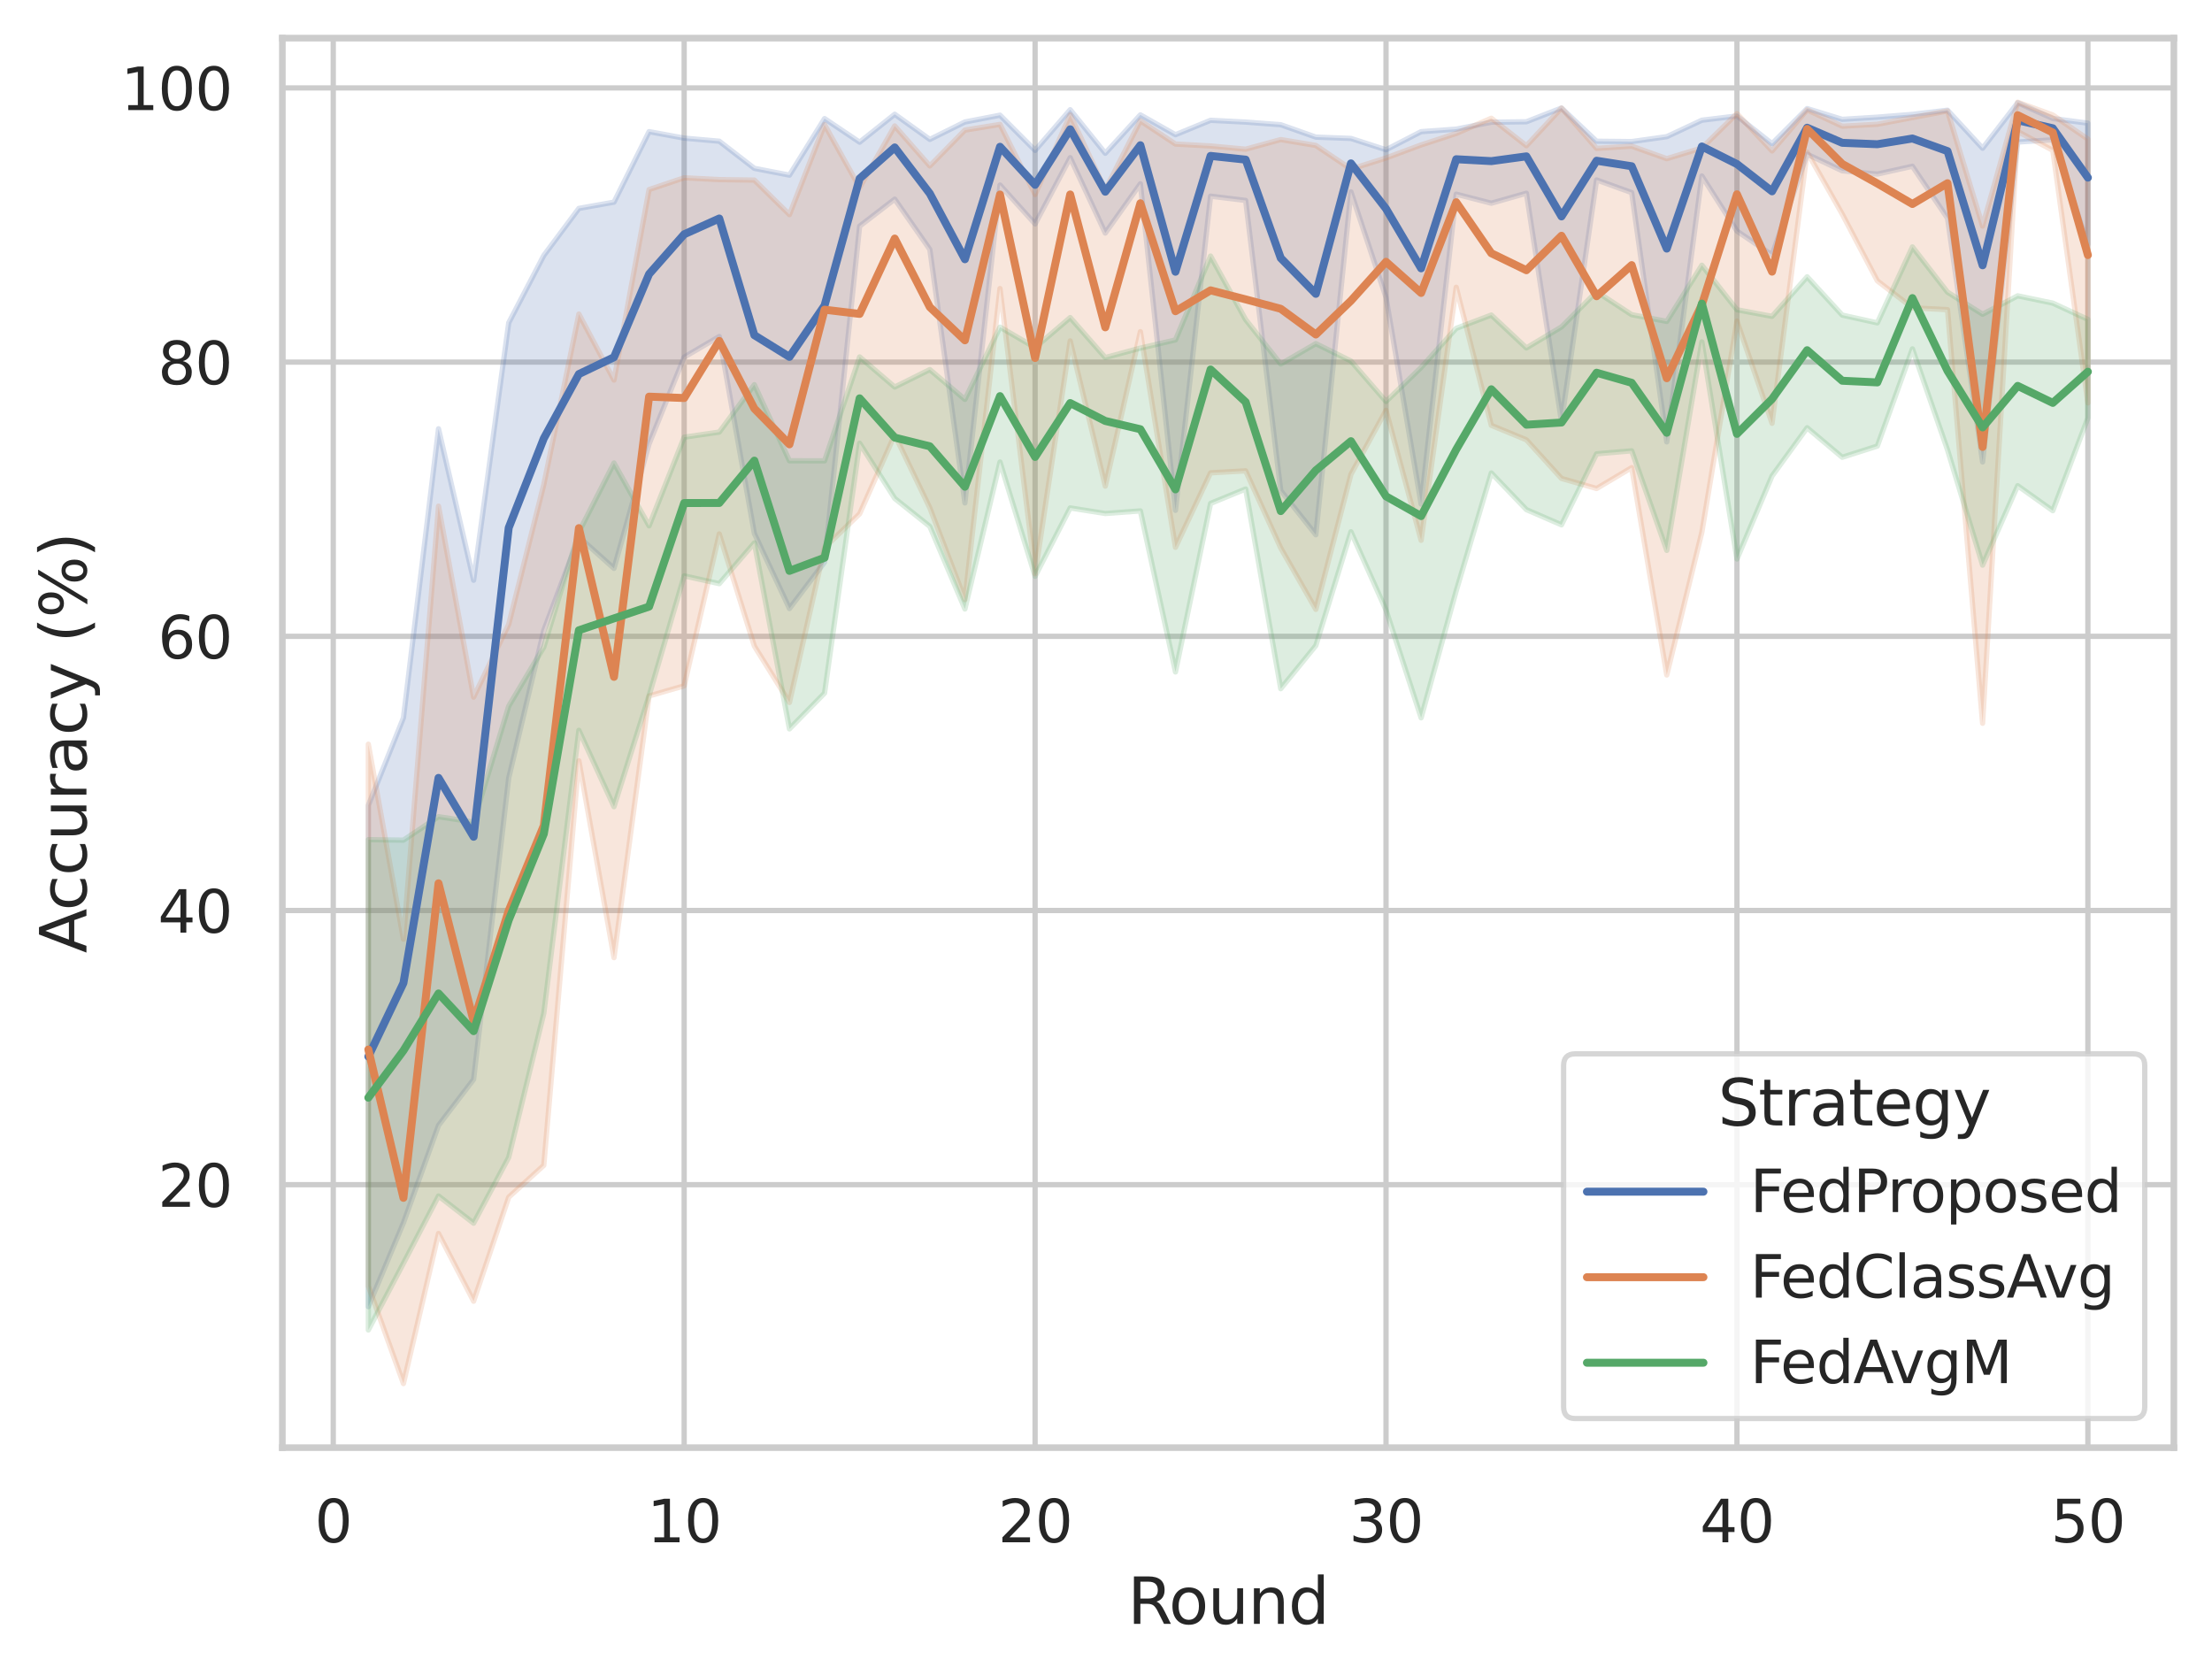 <?xml version="1.0" encoding="utf-8" standalone="no"?>
<!DOCTYPE svg PUBLIC "-//W3C//DTD SVG 1.1//EN"
  "http://www.w3.org/Graphics/SVG/1.1/DTD/svg11.dtd">
<svg xmlns:xlink="http://www.w3.org/1999/xlink" width="417.63pt" height="316.272pt" viewBox="0 0 417.63 316.272" xmlns="http://www.w3.org/2000/svg" version="1.1">
 <defs>
  <style type="text/css">*{stroke-linejoin: round; stroke-linecap: butt}</style>
 </defs>
 <g id="figure_1">
  <g id="patch_1">
   <path d="M 0 316.272 
L 417.63 316.272 
L 417.63 0 
L 0 0 
z
" style="fill: #ffffff"/>
  </g>
  <g id="axes_1">
   <g id="patch_2">
    <path d="M 53.31 273.312 
L 410.43 273.312 
L 410.43 7.2 
L 53.31 7.2 
z
" style="fill: #ffffff"/>
   </g>
   <g id="matplotlib.axis_1">
    <g id="xtick_1">
     <g id="line2d_1">
      <path d="M 62.917 273.312 
L 62.917 7.2 
" clip-path="url(#p3df817e336)" style="fill: none; stroke: #cccccc; stroke-linecap: round"/>
     </g>
     <g id="text_1">
      <!-- 0 -->
      <g style="fill: #262626" transform="translate(59.418 291.17) scale(0.11 -0.11)">
       <defs>
        <path id="DejaVuSans-30" d="M 2034 4250 
Q 1547 4250 1301 3770 
Q 1056 3291 1056 2328 
Q 1056 1369 1301 889 
Q 1547 409 2034 409 
Q 2525 409 2770 889 
Q 3016 1369 3016 2328 
Q 3016 3291 2770 3770 
Q 2525 4250 2034 4250 
z
M 2034 4750 
Q 2819 4750 3233 4129 
Q 3647 3509 3647 2328 
Q 3647 1150 3233 529 
Q 2819 -91 2034 -91 
Q 1250 -91 836 529 
Q 422 1150 422 2328 
Q 422 3509 836 4129 
Q 1250 4750 2034 4750 
z
" transform="scale(0.016)"/>
       </defs>
       <use xlink:href="#DejaVuSans-30"/>
      </g>
     </g>
    </g>
    <g id="xtick_2">
     <g id="line2d_2">
      <path d="M 129.173 273.312 
L 129.173 7.2 
" clip-path="url(#p3df817e336)" style="fill: none; stroke: #cccccc; stroke-linecap: round"/>
     </g>
     <g id="text_2">
      <!-- 10 -->
      <g style="fill: #262626" transform="translate(122.174 291.17) scale(0.11 -0.11)">
       <defs>
        <path id="DejaVuSans-31" d="M 794 531 
L 1825 531 
L 1825 4091 
L 703 3866 
L 703 4441 
L 1819 4666 
L 2450 4666 
L 2450 531 
L 3481 531 
L 3481 0 
L 794 0 
L 794 531 
z
" transform="scale(0.016)"/>
       </defs>
       <use xlink:href="#DejaVuSans-31"/>
       <use xlink:href="#DejaVuSans-30" x="63.623"/>
      </g>
     </g>
    </g>
    <g id="xtick_3">
     <g id="line2d_3">
      <path d="M 195.429 273.312 
L 195.429 7.2 
" clip-path="url(#p3df817e336)" style="fill: none; stroke: #cccccc; stroke-linecap: round"/>
     </g>
     <g id="text_3">
      <!-- 20 -->
      <g style="fill: #262626" transform="translate(188.43 291.17) scale(0.11 -0.11)">
       <defs>
        <path id="DejaVuSans-32" d="M 1228 531 
L 3431 531 
L 3431 0 
L 469 0 
L 469 531 
Q 828 903 1448 1529 
Q 2069 2156 2228 2338 
Q 2531 2678 2651 2914 
Q 2772 3150 2772 3378 
Q 2772 3750 2511 3984 
Q 2250 4219 1831 4219 
Q 1534 4219 1204 4116 
Q 875 4013 500 3803 
L 500 4441 
Q 881 4594 1212 4672 
Q 1544 4750 1819 4750 
Q 2544 4750 2975 4387 
Q 3406 4025 3406 3419 
Q 3406 3131 3298 2873 
Q 3191 2616 2906 2266 
Q 2828 2175 2409 1742 
Q 1991 1309 1228 531 
z
" transform="scale(0.016)"/>
       </defs>
       <use xlink:href="#DejaVuSans-32"/>
       <use xlink:href="#DejaVuSans-30" x="63.623"/>
      </g>
     </g>
    </g>
    <g id="xtick_4">
     <g id="line2d_4">
      <path d="M 261.685 273.312 
L 261.685 7.2 
" clip-path="url(#p3df817e336)" style="fill: none; stroke: #cccccc; stroke-linecap: round"/>
     </g>
     <g id="text_4">
      <!-- 30 -->
      <g style="fill: #262626" transform="translate(254.686 291.17) scale(0.11 -0.11)">
       <defs>
        <path id="DejaVuSans-33" d="M 2597 2516 
Q 3050 2419 3304 2112 
Q 3559 1806 3559 1356 
Q 3559 666 3084 287 
Q 2609 -91 1734 -91 
Q 1441 -91 1130 -33 
Q 819 25 488 141 
L 488 750 
Q 750 597 1062 519 
Q 1375 441 1716 441 
Q 2309 441 2620 675 
Q 2931 909 2931 1356 
Q 2931 1769 2642 2001 
Q 2353 2234 1838 2234 
L 1294 2234 
L 1294 2753 
L 1863 2753 
Q 2328 2753 2575 2939 
Q 2822 3125 2822 3475 
Q 2822 3834 2567 4026 
Q 2313 4219 1838 4219 
Q 1578 4219 1281 4162 
Q 984 4106 628 3988 
L 628 4550 
Q 988 4650 1302 4700 
Q 1616 4750 1894 4750 
Q 2613 4750 3031 4423 
Q 3450 4097 3450 3541 
Q 3450 3153 3228 2886 
Q 3006 2619 2597 2516 
z
" transform="scale(0.016)"/>
       </defs>
       <use xlink:href="#DejaVuSans-33"/>
       <use xlink:href="#DejaVuSans-30" x="63.623"/>
      </g>
     </g>
    </g>
    <g id="xtick_5">
     <g id="line2d_5">
      <path d="M 327.941 273.312 
L 327.941 7.2 
" clip-path="url(#p3df817e336)" style="fill: none; stroke: #cccccc; stroke-linecap: round"/>
     </g>
     <g id="text_5">
      <!-- 40 -->
      <g style="fill: #262626" transform="translate(320.942 291.17) scale(0.11 -0.11)">
       <defs>
        <path id="DejaVuSans-34" d="M 2419 4116 
L 825 1625 
L 2419 1625 
L 2419 4116 
z
M 2253 4666 
L 3047 4666 
L 3047 1625 
L 3713 1625 
L 3713 1100 
L 3047 1100 
L 3047 0 
L 2419 0 
L 2419 1100 
L 313 1100 
L 313 1709 
L 2253 4666 
z
" transform="scale(0.016)"/>
       </defs>
       <use xlink:href="#DejaVuSans-34"/>
       <use xlink:href="#DejaVuSans-30" x="63.623"/>
      </g>
     </g>
    </g>
    <g id="xtick_6">
     <g id="line2d_6">
      <path d="M 394.197 273.312 
L 394.197 7.2 
" clip-path="url(#p3df817e336)" style="fill: none; stroke: #cccccc; stroke-linecap: round"/>
     </g>
     <g id="text_6">
      <!-- 50 -->
      <g style="fill: #262626" transform="translate(387.199 291.17) scale(0.11 -0.11)">
       <defs>
        <path id="DejaVuSans-35" d="M 691 4666 
L 3169 4666 
L 3169 4134 
L 1269 4134 
L 1269 2991 
Q 1406 3038 1543 3061 
Q 1681 3084 1819 3084 
Q 2600 3084 3056 2656 
Q 3513 2228 3513 1497 
Q 3513 744 3044 326 
Q 2575 -91 1722 -91 
Q 1428 -91 1123 -41 
Q 819 9 494 109 
L 494 744 
Q 775 591 1075 516 
Q 1375 441 1709 441 
Q 2250 441 2565 725 
Q 2881 1009 2881 1497 
Q 2881 1984 2565 2268 
Q 2250 2553 1709 2553 
Q 1456 2553 1204 2497 
Q 953 2441 691 2322 
L 691 4666 
z
" transform="scale(0.016)"/>
       </defs>
       <use xlink:href="#DejaVuSans-35"/>
       <use xlink:href="#DejaVuSans-30" x="63.623"/>
      </g>
     </g>
    </g>
    <g id="text_7">
     <!-- Round -->
     <g style="fill: #262626" transform="translate(212.886 306.576) scale(0.12 -0.12)">
      <defs>
       <path id="DejaVuSans-52" d="M 2841 2188 
Q 3044 2119 3236 1894 
Q 3428 1669 3622 1275 
L 4263 0 
L 3584 0 
L 2988 1197 
Q 2756 1666 2539 1819 
Q 2322 1972 1947 1972 
L 1259 1972 
L 1259 0 
L 628 0 
L 628 4666 
L 2053 4666 
Q 2853 4666 3247 4331 
Q 3641 3997 3641 3322 
Q 3641 2881 3436 2590 
Q 3231 2300 2841 2188 
z
M 1259 4147 
L 1259 2491 
L 2053 2491 
Q 2509 2491 2742 2702 
Q 2975 2913 2975 3322 
Q 2975 3731 2742 3939 
Q 2509 4147 2053 4147 
L 1259 4147 
z
" transform="scale(0.016)"/>
       <path id="DejaVuSans-6f" d="M 1959 3097 
Q 1497 3097 1228 2736 
Q 959 2375 959 1747 
Q 959 1119 1226 758 
Q 1494 397 1959 397 
Q 2419 397 2687 759 
Q 2956 1122 2956 1747 
Q 2956 2369 2687 2733 
Q 2419 3097 1959 3097 
z
M 1959 3584 
Q 2709 3584 3137 3096 
Q 3566 2609 3566 1747 
Q 3566 888 3137 398 
Q 2709 -91 1959 -91 
Q 1206 -91 779 398 
Q 353 888 353 1747 
Q 353 2609 779 3096 
Q 1206 3584 1959 3584 
z
" transform="scale(0.016)"/>
       <path id="DejaVuSans-75" d="M 544 1381 
L 544 3500 
L 1119 3500 
L 1119 1403 
Q 1119 906 1312 657 
Q 1506 409 1894 409 
Q 2359 409 2629 706 
Q 2900 1003 2900 1516 
L 2900 3500 
L 3475 3500 
L 3475 0 
L 2900 0 
L 2900 538 
Q 2691 219 2414 64 
Q 2138 -91 1772 -91 
Q 1169 -91 856 284 
Q 544 659 544 1381 
z
M 1991 3584 
L 1991 3584 
z
" transform="scale(0.016)"/>
       <path id="DejaVuSans-6e" d="M 3513 2113 
L 3513 0 
L 2938 0 
L 2938 2094 
Q 2938 2591 2744 2837 
Q 2550 3084 2163 3084 
Q 1697 3084 1428 2787 
Q 1159 2491 1159 1978 
L 1159 0 
L 581 0 
L 581 3500 
L 1159 3500 
L 1159 2956 
Q 1366 3272 1645 3428 
Q 1925 3584 2291 3584 
Q 2894 3584 3203 3211 
Q 3513 2838 3513 2113 
z
" transform="scale(0.016)"/>
       <path id="DejaVuSans-64" d="M 2906 2969 
L 2906 4863 
L 3481 4863 
L 3481 0 
L 2906 0 
L 2906 525 
Q 2725 213 2448 61 
Q 2172 -91 1784 -91 
Q 1150 -91 751 415 
Q 353 922 353 1747 
Q 353 2572 751 3078 
Q 1150 3584 1784 3584 
Q 2172 3584 2448 3432 
Q 2725 3281 2906 2969 
z
M 947 1747 
Q 947 1113 1208 752 
Q 1469 391 1925 391 
Q 2381 391 2643 752 
Q 2906 1113 2906 1747 
Q 2906 2381 2643 2742 
Q 2381 3103 1925 3103 
Q 1469 3103 1208 2742 
Q 947 2381 947 1747 
z
" transform="scale(0.016)"/>
      </defs>
      <use xlink:href="#DejaVuSans-52"/>
      <use xlink:href="#DejaVuSans-6f" x="64.982"/>
      <use xlink:href="#DejaVuSans-75" x="126.164"/>
      <use xlink:href="#DejaVuSans-6e" x="189.543"/>
      <use xlink:href="#DejaVuSans-64" x="252.922"/>
     </g>
    </g>
   </g>
   <g id="matplotlib.axis_2">
    <g id="ytick_1">
     <g id="line2d_7">
      <path d="M 53.31 223.66 
L 410.43 223.66 
" clip-path="url(#p3df817e336)" style="fill: none; stroke: #cccccc; stroke-linecap: round"/>
     </g>
     <g id="text_8">
      <!-- 20 -->
      <g style="fill: #262626" transform="translate(29.812 227.839) scale(0.11 -0.11)">
       <use xlink:href="#DejaVuSans-32"/>
       <use xlink:href="#DejaVuSans-30" x="63.623"/>
      </g>
     </g>
    </g>
    <g id="ytick_2">
     <g id="line2d_8">
      <path d="M 53.31 171.895 
L 410.43 171.895 
" clip-path="url(#p3df817e336)" style="fill: none; stroke: #cccccc; stroke-linecap: round"/>
     </g>
     <g id="text_9">
      <!-- 40 -->
      <g style="fill: #262626" transform="translate(29.812 176.074) scale(0.11 -0.11)">
       <use xlink:href="#DejaVuSans-34"/>
       <use xlink:href="#DejaVuSans-30" x="63.623"/>
      </g>
     </g>
    </g>
    <g id="ytick_3">
     <g id="line2d_9">
      <path d="M 53.31 120.129 
L 410.43 120.129 
" clip-path="url(#p3df817e336)" style="fill: none; stroke: #cccccc; stroke-linecap: round"/>
     </g>
     <g id="text_10">
      <!-- 60 -->
      <g style="fill: #262626" transform="translate(29.812 124.308) scale(0.11 -0.11)">
       <defs>
        <path id="DejaVuSans-36" d="M 2113 2584 
Q 1688 2584 1439 2293 
Q 1191 2003 1191 1497 
Q 1191 994 1439 701 
Q 1688 409 2113 409 
Q 2538 409 2786 701 
Q 3034 994 3034 1497 
Q 3034 2003 2786 2293 
Q 2538 2584 2113 2584 
z
M 3366 4563 
L 3366 3988 
Q 3128 4100 2886 4159 
Q 2644 4219 2406 4219 
Q 1781 4219 1451 3797 
Q 1122 3375 1075 2522 
Q 1259 2794 1537 2939 
Q 1816 3084 2150 3084 
Q 2853 3084 3261 2657 
Q 3669 2231 3669 1497 
Q 3669 778 3244 343 
Q 2819 -91 2113 -91 
Q 1303 -91 875 529 
Q 447 1150 447 2328 
Q 447 3434 972 4092 
Q 1497 4750 2381 4750 
Q 2619 4750 2861 4703 
Q 3103 4656 3366 4563 
z
" transform="scale(0.016)"/>
       </defs>
       <use xlink:href="#DejaVuSans-36"/>
       <use xlink:href="#DejaVuSans-30" x="63.623"/>
      </g>
     </g>
    </g>
    <g id="ytick_4">
     <g id="line2d_10">
      <path d="M 53.31 68.364 
L 410.43 68.364 
" clip-path="url(#p3df817e336)" style="fill: none; stroke: #cccccc; stroke-linecap: round"/>
     </g>
     <g id="text_11">
      <!-- 80 -->
      <g style="fill: #262626" transform="translate(29.812 72.543) scale(0.11 -0.11)">
       <defs>
        <path id="DejaVuSans-38" d="M 2034 2216 
Q 1584 2216 1326 1975 
Q 1069 1734 1069 1313 
Q 1069 891 1326 650 
Q 1584 409 2034 409 
Q 2484 409 2743 651 
Q 3003 894 3003 1313 
Q 3003 1734 2745 1975 
Q 2488 2216 2034 2216 
z
M 1403 2484 
Q 997 2584 770 2862 
Q 544 3141 544 3541 
Q 544 4100 942 4425 
Q 1341 4750 2034 4750 
Q 2731 4750 3128 4425 
Q 3525 4100 3525 3541 
Q 3525 3141 3298 2862 
Q 3072 2584 2669 2484 
Q 3125 2378 3379 2068 
Q 3634 1759 3634 1313 
Q 3634 634 3220 271 
Q 2806 -91 2034 -91 
Q 1263 -91 848 271 
Q 434 634 434 1313 
Q 434 1759 690 2068 
Q 947 2378 1403 2484 
z
M 1172 3481 
Q 1172 3119 1398 2916 
Q 1625 2713 2034 2713 
Q 2441 2713 2670 2916 
Q 2900 3119 2900 3481 
Q 2900 3844 2670 4047 
Q 2441 4250 2034 4250 
Q 1625 4250 1398 4047 
Q 1172 3844 1172 3481 
z
" transform="scale(0.016)"/>
       </defs>
       <use xlink:href="#DejaVuSans-38"/>
       <use xlink:href="#DejaVuSans-30" x="63.623"/>
      </g>
     </g>
    </g>
    <g id="ytick_5">
     <g id="line2d_11">
      <path d="M 53.31 16.598 
L 410.43 16.598 
" clip-path="url(#p3df817e336)" style="fill: none; stroke: #cccccc; stroke-linecap: round"/>
     </g>
     <g id="text_12">
      <!-- 100 -->
      <g style="fill: #262626" transform="translate(22.814 20.778) scale(0.11 -0.11)">
       <use xlink:href="#DejaVuSans-31"/>
       <use xlink:href="#DejaVuSans-30" x="63.623"/>
       <use xlink:href="#DejaVuSans-30" x="127.246"/>
      </g>
     </g>
    </g>
    <g id="text_13">
     <!-- Accuracy (%) -->
     <g style="fill: #262626" transform="translate(16.318 179.939) rotate(-90) scale(0.12 -0.12)">
      <defs>
       <path id="DejaVuSans-41" d="M 2188 4044 
L 1331 1722 
L 3047 1722 
L 2188 4044 
z
M 1831 4666 
L 2547 4666 
L 4325 0 
L 3669 0 
L 3244 1197 
L 1141 1197 
L 716 0 
L 50 0 
L 1831 4666 
z
" transform="scale(0.016)"/>
       <path id="DejaVuSans-63" d="M 3122 3366 
L 3122 2828 
Q 2878 2963 2633 3030 
Q 2388 3097 2138 3097 
Q 1578 3097 1268 2742 
Q 959 2388 959 1747 
Q 959 1106 1268 751 
Q 1578 397 2138 397 
Q 2388 397 2633 464 
Q 2878 531 3122 666 
L 3122 134 
Q 2881 22 2623 -34 
Q 2366 -91 2075 -91 
Q 1284 -91 818 406 
Q 353 903 353 1747 
Q 353 2603 823 3093 
Q 1294 3584 2113 3584 
Q 2378 3584 2631 3529 
Q 2884 3475 3122 3366 
z
" transform="scale(0.016)"/>
       <path id="DejaVuSans-72" d="M 2631 2963 
Q 2534 3019 2420 3045 
Q 2306 3072 2169 3072 
Q 1681 3072 1420 2755 
Q 1159 2438 1159 1844 
L 1159 0 
L 581 0 
L 581 3500 
L 1159 3500 
L 1159 2956 
Q 1341 3275 1631 3429 
Q 1922 3584 2338 3584 
Q 2397 3584 2469 3576 
Q 2541 3569 2628 3553 
L 2631 2963 
z
" transform="scale(0.016)"/>
       <path id="DejaVuSans-61" d="M 2194 1759 
Q 1497 1759 1228 1600 
Q 959 1441 959 1056 
Q 959 750 1161 570 
Q 1363 391 1709 391 
Q 2188 391 2477 730 
Q 2766 1069 2766 1631 
L 2766 1759 
L 2194 1759 
z
M 3341 1997 
L 3341 0 
L 2766 0 
L 2766 531 
Q 2569 213 2275 61 
Q 1981 -91 1556 -91 
Q 1019 -91 701 211 
Q 384 513 384 1019 
Q 384 1609 779 1909 
Q 1175 2209 1959 2209 
L 2766 2209 
L 2766 2266 
Q 2766 2663 2505 2880 
Q 2244 3097 1772 3097 
Q 1472 3097 1187 3025 
Q 903 2953 641 2809 
L 641 3341 
Q 956 3463 1253 3523 
Q 1550 3584 1831 3584 
Q 2591 3584 2966 3190 
Q 3341 2797 3341 1997 
z
" transform="scale(0.016)"/>
       <path id="DejaVuSans-79" d="M 2059 -325 
Q 1816 -950 1584 -1140 
Q 1353 -1331 966 -1331 
L 506 -1331 
L 506 -850 
L 844 -850 
Q 1081 -850 1212 -737 
Q 1344 -625 1503 -206 
L 1606 56 
L 191 3500 
L 800 3500 
L 1894 763 
L 2988 3500 
L 3597 3500 
L 2059 -325 
z
" transform="scale(0.016)"/>
       <path id="DejaVuSans-20" transform="scale(0.016)"/>
       <path id="DejaVuSans-28" d="M 1984 4856 
Q 1566 4138 1362 3434 
Q 1159 2731 1159 2009 
Q 1159 1288 1364 580 
Q 1569 -128 1984 -844 
L 1484 -844 
Q 1016 -109 783 600 
Q 550 1309 550 2009 
Q 550 2706 781 3412 
Q 1013 4119 1484 4856 
L 1984 4856 
z
" transform="scale(0.016)"/>
       <path id="DejaVuSans-25" d="M 4653 2053 
Q 4381 2053 4226 1822 
Q 4072 1591 4072 1178 
Q 4072 772 4226 539 
Q 4381 306 4653 306 
Q 4919 306 5073 539 
Q 5228 772 5228 1178 
Q 5228 1588 5073 1820 
Q 4919 2053 4653 2053 
z
M 4653 2450 
Q 5147 2450 5437 2106 
Q 5728 1763 5728 1178 
Q 5728 594 5436 251 
Q 5144 -91 4653 -91 
Q 4153 -91 3862 251 
Q 3572 594 3572 1178 
Q 3572 1766 3864 2108 
Q 4156 2450 4653 2450 
z
M 1428 4353 
Q 1159 4353 1004 4120 
Q 850 3888 850 3481 
Q 850 3069 1003 2837 
Q 1156 2606 1428 2606 
Q 1700 2606 1854 2837 
Q 2009 3069 2009 3481 
Q 2009 3884 1853 4118 
Q 1697 4353 1428 4353 
z
M 4250 4750 
L 4750 4750 
L 1831 -91 
L 1331 -91 
L 4250 4750 
z
M 1428 4750 
Q 1922 4750 2215 4408 
Q 2509 4066 2509 3481 
Q 2509 2891 2217 2550 
Q 1925 2209 1428 2209 
Q 931 2209 642 2551 
Q 353 2894 353 3481 
Q 353 4063 643 4406 
Q 934 4750 1428 4750 
z
" transform="scale(0.016)"/>
       <path id="DejaVuSans-29" d="M 513 4856 
L 1013 4856 
Q 1481 4119 1714 3412 
Q 1947 2706 1947 2009 
Q 1947 1309 1714 600 
Q 1481 -109 1013 -844 
L 513 -844 
Q 928 -128 1133 580 
Q 1338 1288 1338 2009 
Q 1338 2731 1133 3434 
Q 928 4138 513 4856 
z
" transform="scale(0.016)"/>
      </defs>
      <use xlink:href="#DejaVuSans-41"/>
      <use xlink:href="#DejaVuSans-63" x="66.658"/>
      <use xlink:href="#DejaVuSans-63" x="121.639"/>
      <use xlink:href="#DejaVuSans-75" x="176.619"/>
      <use xlink:href="#DejaVuSans-72" x="239.998"/>
      <use xlink:href="#DejaVuSans-61" x="281.111"/>
      <use xlink:href="#DejaVuSans-63" x="342.391"/>
      <use xlink:href="#DejaVuSans-79" x="397.371"/>
      <use xlink:href="#DejaVuSans-20" x="456.551"/>
      <use xlink:href="#DejaVuSans-28" x="488.338"/>
      <use xlink:href="#DejaVuSans-25" x="527.352"/>
      <use xlink:href="#DejaVuSans-29" x="622.371"/>
     </g>
    </g>
   </g>
   <g id="PolyCollection_1">
    <defs>
     <path id="m145affc23c" d="M 69.543 -164.228 
L 69.543 -69.577 
L 76.168 -85.399 
L 82.794 -103.803 
L 89.42 -112.49 
L 96.045 -169.371 
L 102.671 -197.26 
L 109.296 -214.887 
L 115.922 -208.962 
L 122.548 -232.457 
L 129.173 -248.851 
L 135.799 -252.741 
L 142.424 -215.553 
L 149.05 -201.38 
L 155.676 -210.13 
L 162.301 -273.576 
L 168.927 -278.676 
L 175.552 -269.18 
L 182.178 -221.318 
L 188.804 -281.335 
L 195.429 -273.991 
L 202.055 -286.509 
L 208.68 -272.269 
L 215.306 -281.579 
L 221.932 -219.924 
L 228.557 -279.24 
L 235.183 -278.43 
L 241.808 -223.641 
L 248.434 -215.311 
L 255.06 -280.046 
L 261.685 -260.119 
L 268.311 -221.11 
L 274.936 -279.617 
L 281.562 -277.907 
L 288.188 -279.791 
L 294.813 -236.664 
L 301.439 -282.302 
L 308.064 -279.912 
L 314.69 -232.843 
L 321.316 -283.044 
L 327.941 -272.648 
L 334.567 -268.147 
L 341.192 -287.158 
L 347.818 -284.026 
L 354.444 -283.407 
L 361.069 -284.882 
L 367.695 -275.066 
L 374.32 -229.056 
L 380.946 -289.458 
L 387.572 -289.876 
L 394.197 -270.151 
L 394.197 -293.018 
L 394.197 -293.018 
L 387.572 -293.9 
L 380.946 -296.87 
L 374.32 -288.283 
L 367.695 -295.467 
L 361.069 -294.68 
L 354.444 -294.152 
L 347.818 -293.74 
L 341.192 -295.775 
L 334.567 -289.144 
L 327.941 -294.38 
L 321.316 -293.576 
L 314.69 -290.471 
L 308.064 -289.541 
L 301.439 -289.606 
L 294.813 -295.879 
L 288.188 -293.285 
L 281.562 -293.201 
L 274.936 -291.892 
L 268.311 -291.418 
L 261.685 -287.995 
L 255.06 -290.139 
L 248.434 -290.388 
L 241.808 -292.728 
L 235.183 -293.225 
L 228.557 -293.56 
L 221.932 -290.84 
L 215.306 -294.585 
L 208.68 -287.338 
L 202.055 -295.561 
L 195.429 -287.876 
L 188.804 -294.526 
L 182.178 -293.244 
L 175.552 -289.952 
L 168.927 -294.703 
L 162.301 -289.43 
L 155.676 -293.881 
L 149.05 -283.21 
L 142.424 -284.492 
L 135.799 -289.613 
L 129.173 -290.197 
L 122.548 -291.419 
L 115.922 -278.105 
L 109.296 -276.93 
L 102.671 -268.045 
L 96.045 -255.321 
L 89.42 -206.723 
L 82.794 -235.319 
L 76.168 -180.75 
L 69.543 -164.228 
z
" style="stroke: #4c72b0; stroke-opacity: 0.2"/>
    </defs>
    <g clip-path="url(#p3df817e336)">
     <use xlink:href="#m145affc23c" x="0" y="316.272" style="fill: #4c72b0; fill-opacity: 0.2; stroke: #4c72b0; stroke-opacity: 0.2"/>
    </g>
   </g>
   <g id="PolyCollection_2">
    <defs>
     <path id="mecd9429fba" d="M 69.543 -175.772 
L 69.543 -73.487 
L 76.168 -55.056 
L 82.794 -83.399 
L 89.42 -70.607 
L 96.045 -90.248 
L 102.671 -96.261 
L 109.296 -172.637 
L 115.922 -135.475 
L 122.548 -184.877 
L 129.173 -186.791 
L 135.799 -215.474 
L 142.424 -194.297 
L 149.05 -183.654 
L 155.676 -212.865 
L 162.301 -219.265 
L 168.927 -234.185 
L 175.552 -220.383 
L 182.178 -203.065 
L 188.804 -261.796 
L 195.429 -207.928 
L 202.055 -251.908 
L 208.68 -224.493 
L 215.306 -253.653 
L 221.932 -212.94 
L 228.557 -227.003 
L 235.183 -227.376 
L 241.808 -212.809 
L 248.434 -201.225 
L 255.06 -226.716 
L 261.685 -238.809 
L 268.311 -214.265 
L 274.936 -262.037 
L 281.562 -235.971 
L 288.188 -233.233 
L 294.813 -225.946 
L 301.439 -224.043 
L 308.064 -227.981 
L 314.69 -188.836 
L 321.316 -215.802 
L 327.941 -255.661 
L 334.567 -236.354 
L 341.192 -287.543 
L 347.818 -275.857 
L 354.444 -263.255 
L 361.069 -258.159 
L 367.695 -257.804 
L 374.32 -179.724 
L 380.946 -291.452 
L 387.572 -287.887 
L 394.197 -240.195 
L 394.197 -290.012 
L 394.197 -290.012 
L 387.572 -294.562 
L 380.946 -296.976 
L 374.32 -273.589 
L 367.695 -295.325 
L 361.069 -294.072 
L 354.444 -292.813 
L 347.818 -292.444 
L 341.192 -295.531 
L 334.567 -287.776 
L 327.941 -294.829 
L 321.316 -288.338 
L 314.69 -286.315 
L 308.064 -288.679 
L 301.439 -288.26 
L 294.813 -295.867 
L 288.188 -288.761 
L 281.562 -293.95 
L 274.936 -291.077 
L 268.311 -288.909 
L 261.685 -286.446 
L 255.06 -284.347 
L 248.434 -288.815 
L 241.808 -289.924 
L 235.183 -288.105 
L 228.557 -288.717 
L 221.932 -289.077 
L 215.306 -293.468 
L 208.68 -280.451 
L 202.055 -294.579 
L 195.429 -279.549 
L 188.804 -292.787 
L 182.178 -291.708 
L 175.552 -284.947 
L 168.927 -292.492 
L 162.301 -280.863 
L 155.676 -292.737 
L 149.05 -275.756 
L 142.424 -282.272 
L 135.799 -282.362 
L 129.173 -282.708 
L 122.548 -280.48 
L 115.922 -244.513 
L 109.296 -256.979 
L 102.671 -224.789 
L 96.045 -198.389 
L 89.42 -184.652 
L 82.794 -220.715 
L 76.168 -138.973 
L 69.543 -175.772 
z
" style="stroke: #dd8452; stroke-opacity: 0.2"/>
    </defs>
    <g clip-path="url(#p3df817e336)">
     <use xlink:href="#mecd9429fba" x="0" y="316.272" style="fill: #dd8452; fill-opacity: 0.2; stroke: #dd8452; stroke-opacity: 0.2"/>
    </g>
   </g>
   <g id="PolyCollection_3">
    <defs>
     <path id="maf11bf1a17" d="M 69.543 -157.748 
L 69.543 -65.18 
L 76.168 -77.768 
L 82.794 -90.477 
L 89.42 -85.337 
L 96.045 -97.766 
L 102.671 -124.954 
L 109.296 -178.396 
L 115.922 -163.969 
L 122.548 -184.941 
L 129.173 -207.554 
L 135.799 -206.08 
L 142.424 -213.776 
L 149.05 -178.66 
L 155.676 -185.413 
L 162.301 -232.594 
L 168.927 -222.172 
L 175.552 -216.884 
L 182.178 -201.297 
L 188.804 -229.048 
L 195.429 -207.469 
L 202.055 -220.376 
L 208.68 -219.325 
L 215.306 -219.816 
L 221.932 -189.411 
L 228.557 -221.229 
L 235.183 -223.95 
L 241.808 -186.251 
L 248.434 -194.393 
L 255.06 -215.876 
L 261.685 -201.084 
L 268.311 -180.751 
L 274.936 -204.727 
L 281.562 -226.976 
L 288.188 -220.056 
L 294.813 -217.187 
L 301.439 -230.59 
L 308.064 -231.155 
L 314.69 -212.363 
L 321.316 -251.717 
L 327.941 -210.727 
L 334.567 -226.408 
L 341.192 -235.512 
L 347.818 -229.943 
L 354.444 -232.054 
L 361.069 -250.405 
L 367.695 -231.335 
L 374.32 -209.574 
L 380.946 -224.573 
L 387.572 -219.855 
L 394.197 -237.363 
L 394.197 -255.977 
L 394.197 -255.977 
L 387.572 -259.044 
L 380.946 -260.421 
L 374.32 -256.946 
L 367.695 -261.114 
L 361.069 -269.659 
L 354.444 -255.319 
L 347.818 -256.785 
L 341.192 -264.012 
L 334.567 -256.549 
L 327.941 -257.794 
L 321.316 -266.199 
L 314.69 -255.596 
L 308.064 -256.864 
L 301.439 -261.201 
L 294.813 -254.553 
L 288.188 -250.584 
L 281.562 -256.792 
L 274.936 -254.281 
L 268.311 -246.9 
L 261.685 -240.474 
L 255.06 -248.118 
L 248.434 -251.395 
L 241.808 -247.549 
L 235.183 -255.927 
L 228.557 -267.931 
L 221.932 -252.097 
L 215.306 -250.551 
L 208.68 -248.769 
L 202.055 -256.315 
L 195.429 -250.66 
L 188.804 -254.509 
L 182.178 -240.866 
L 175.552 -246.497 
L 168.927 -243.204 
L 162.301 -248.887 
L 155.676 -229.267 
L 149.05 -229.284 
L 142.424 -243.648 
L 135.799 -234.697 
L 129.173 -233.734 
L 122.548 -216.997 
L 115.922 -228.863 
L 109.296 -215.821 
L 102.671 -194.11 
L 96.045 -182.954 
L 89.42 -161.074 
L 82.794 -162.09 
L 76.168 -157.659 
L 69.543 -157.748 
z
" style="stroke: #55a868; stroke-opacity: 0.2"/>
    </defs>
    <g clip-path="url(#p3df817e336)">
     <use xlink:href="#maf11bf1a17" x="0" y="316.272" style="fill: #55a868; fill-opacity: 0.2; stroke: #55a868; stroke-opacity: 0.2"/>
    </g>
   </g>
   <g id="line2d_12">
    <path d="M 69.543 199.466 
L 76.168 185.591 
L 82.794 146.859 
L 89.42 157.974 
L 96.045 99.643 
L 102.671 82.767 
L 109.296 70.619 
L 115.922 67.445 
L 122.548 51.741 
L 129.173 44.228 
L 135.799 41.252 
L 142.424 63.282 
L 149.05 67.382 
L 155.676 57.679 
L 162.301 33.708 
L 168.927 27.835 
L 175.552 36.54 
L 182.178 48.942 
L 188.804 27.71 
L 195.429 34.896 
L 202.055 24.409 
L 208.68 36.195 
L 215.306 27.417 
L 221.932 51.304 
L 228.557 29.431 
L 235.183 30.137 
L 241.808 48.722 
L 248.434 55.476 
L 255.06 30.845 
L 261.685 39.409 
L 268.311 50.662 
L 274.936 30.062 
L 281.562 30.419 
L 288.188 29.518 
L 294.813 40.859 
L 301.439 30.347 
L 308.064 31.385 
L 314.69 46.935 
L 321.316 27.656 
L 327.941 30.974 
L 334.567 36.121 
L 341.192 24.112 
L 347.818 26.963 
L 354.444 27.23 
L 361.069 26.149 
L 367.695 28.529 
L 374.32 50.087 
L 380.946 22.707 
L 387.572 24.215 
L 394.197 33.538 
" clip-path="url(#p3df817e336)" style="fill: none; stroke: #4c72b0; stroke-width: 1.5; stroke-linecap: round"/>
   </g>
   <g id="line2d_13">
    <path d="M 69.543 198.142 
L 76.168 226.145 
L 82.794 166.765 
L 89.42 192.814 
L 96.045 171.942 
L 102.671 155.874 
L 109.296 99.707 
L 115.922 127.787 
L 122.548 74.884 
L 129.173 75.145 
L 135.799 64.361 
L 142.424 77.138 
L 149.05 83.89 
L 155.676 58.466 
L 162.301 59.264 
L 168.927 45.038 
L 175.552 57.978 
L 182.178 64.25 
L 188.804 36.724 
L 195.429 67.591 
L 202.055 36.713 
L 208.68 61.797 
L 215.306 38.375 
L 221.932 58.755 
L 228.557 54.816 
L 235.183 56.521 
L 241.808 58.3 
L 248.434 63.152 
L 255.06 56.782 
L 261.685 49.424 
L 268.311 55.307 
L 274.936 38.182 
L 281.562 47.808 
L 288.188 51.02 
L 294.813 44.508 
L 301.439 55.927 
L 308.064 50.051 
L 314.69 71.405 
L 321.316 57.52 
L 327.941 36.68 
L 334.567 51.286 
L 341.192 24.349 
L 347.818 30.955 
L 354.444 34.638 
L 361.069 38.516 
L 367.695 34.587 
L 374.32 84.379 
L 380.946 21.748 
L 387.572 25.013 
L 394.197 48.153 
" clip-path="url(#p3df817e336)" style="fill: none; stroke: #dd8452; stroke-width: 1.5; stroke-linecap: round"/>
   </g>
   <g id="line2d_14">
    <path d="M 69.543 207.235 
L 76.168 198.35 
L 82.794 187.558 
L 89.42 194.671 
L 96.045 173.709 
L 102.671 157.434 
L 109.296 118.987 
L 115.922 116.748 
L 122.548 114.521 
L 129.173 94.972 
L 135.799 94.958 
L 142.424 86.965 
L 149.05 107.776 
L 155.676 105.293 
L 162.301 75.204 
L 168.927 82.617 
L 175.552 84.259 
L 182.178 91.893 
L 188.804 74.785 
L 195.429 86.266 
L 202.055 76.094 
L 208.68 79.475 
L 215.306 81.033 
L 221.932 92.395 
L 228.557 69.756 
L 235.183 75.9 
L 241.808 96.492 
L 248.434 88.794 
L 255.06 83.294 
L 261.685 93.704 
L 268.311 97.437 
L 274.936 84.865 
L 281.562 73.494 
L 288.188 80.183 
L 294.813 79.771 
L 301.439 70.366 
L 308.064 72.265 
L 314.69 81.702 
L 321.316 57.318 
L 327.941 81.915 
L 334.567 75.329 
L 341.192 66.116 
L 347.818 71.882 
L 354.444 72.195 
L 361.069 56.278 
L 367.695 70.01 
L 374.32 80.693 
L 380.946 72.853 
L 387.572 76.065 
L 394.197 70.179 
" clip-path="url(#p3df817e336)" style="fill: none; stroke: #55a868; stroke-width: 1.5; stroke-linecap: round"/>
   </g>
   <g id="line2d_15"/>
   <g id="line2d_16"/>
   <g id="line2d_17"/>
   <g id="patch_3">
    <path d="M 53.31 273.312 
L 53.31 7.2 
" style="fill: none; stroke: #cccccc; stroke-width: 1.25; stroke-linejoin: miter; stroke-linecap: square"/>
   </g>
   <g id="patch_4">
    <path d="M 410.43 273.312 
L 410.43 7.2 
" style="fill: none; stroke: #cccccc; stroke-width: 1.25; stroke-linejoin: miter; stroke-linecap: square"/>
   </g>
   <g id="patch_5">
    <path d="M 53.31 273.312 
L 410.43 273.312 
" style="fill: none; stroke: #cccccc; stroke-width: 1.25; stroke-linejoin: miter; stroke-linecap: square"/>
   </g>
   <g id="patch_6">
    <path d="M 53.31 7.2 
L 410.43 7.2 
" style="fill: none; stroke: #cccccc; stroke-width: 1.25; stroke-linejoin: miter; stroke-linecap: square"/>
   </g>
   <g id="legend_1">
    <g id="patch_7">
     <path d="M 297.415 267.812 
L 402.73 267.812 
Q 404.93 267.812 404.93 265.612 
L 404.93 201.16 
Q 404.93 198.96 402.73 198.96 
L 297.415 198.96 
Q 295.215 198.96 295.215 201.16 
L 295.215 265.612 
Q 295.215 267.812 297.415 267.812 
z
" style="fill: #ffffff; opacity: 0.8; stroke: #cccccc; stroke-linejoin: miter"/>
    </g>
    <g id="text_14">
     <!-- Strategy -->
     <g style="fill: #262626" transform="translate(324.364 212.479) scale(0.12 -0.12)">
      <defs>
       <path id="DejaVuSans-53" d="M 3425 4513 
L 3425 3897 
Q 3066 4069 2747 4153 
Q 2428 4238 2131 4238 
Q 1616 4238 1336 4038 
Q 1056 3838 1056 3469 
Q 1056 3159 1242 3001 
Q 1428 2844 1947 2747 
L 2328 2669 
Q 3034 2534 3370 2195 
Q 3706 1856 3706 1288 
Q 3706 609 3251 259 
Q 2797 -91 1919 -91 
Q 1588 -91 1214 -16 
Q 841 59 441 206 
L 441 856 
Q 825 641 1194 531 
Q 1563 422 1919 422 
Q 2459 422 2753 634 
Q 3047 847 3047 1241 
Q 3047 1584 2836 1778 
Q 2625 1972 2144 2069 
L 1759 2144 
Q 1053 2284 737 2584 
Q 422 2884 422 3419 
Q 422 4038 858 4394 
Q 1294 4750 2059 4750 
Q 2388 4750 2728 4690 
Q 3069 4631 3425 4513 
z
" transform="scale(0.016)"/>
       <path id="DejaVuSans-74" d="M 1172 4494 
L 1172 3500 
L 2356 3500 
L 2356 3053 
L 1172 3053 
L 1172 1153 
Q 1172 725 1289 603 
Q 1406 481 1766 481 
L 2356 481 
L 2356 0 
L 1766 0 
Q 1100 0 847 248 
Q 594 497 594 1153 
L 594 3053 
L 172 3053 
L 172 3500 
L 594 3500 
L 594 4494 
L 1172 4494 
z
" transform="scale(0.016)"/>
       <path id="DejaVuSans-65" d="M 3597 1894 
L 3597 1613 
L 953 1613 
Q 991 1019 1311 708 
Q 1631 397 2203 397 
Q 2534 397 2845 478 
Q 3156 559 3463 722 
L 3463 178 
Q 3153 47 2828 -22 
Q 2503 -91 2169 -91 
Q 1331 -91 842 396 
Q 353 884 353 1716 
Q 353 2575 817 3079 
Q 1281 3584 2069 3584 
Q 2775 3584 3186 3129 
Q 3597 2675 3597 1894 
z
M 3022 2063 
Q 3016 2534 2758 2815 
Q 2500 3097 2075 3097 
Q 1594 3097 1305 2825 
Q 1016 2553 972 2059 
L 3022 2063 
z
" transform="scale(0.016)"/>
       <path id="DejaVuSans-67" d="M 2906 1791 
Q 2906 2416 2648 2759 
Q 2391 3103 1925 3103 
Q 1463 3103 1205 2759 
Q 947 2416 947 1791 
Q 947 1169 1205 825 
Q 1463 481 1925 481 
Q 2391 481 2648 825 
Q 2906 1169 2906 1791 
z
M 3481 434 
Q 3481 -459 3084 -895 
Q 2688 -1331 1869 -1331 
Q 1566 -1331 1297 -1286 
Q 1028 -1241 775 -1147 
L 775 -588 
Q 1028 -725 1275 -790 
Q 1522 -856 1778 -856 
Q 2344 -856 2625 -561 
Q 2906 -266 2906 331 
L 2906 616 
Q 2728 306 2450 153 
Q 2172 0 1784 0 
Q 1141 0 747 490 
Q 353 981 353 1791 
Q 353 2603 747 3093 
Q 1141 3584 1784 3584 
Q 2172 3584 2450 3431 
Q 2728 3278 2906 2969 
L 2906 3500 
L 3481 3500 
L 3481 434 
z
" transform="scale(0.016)"/>
      </defs>
      <use xlink:href="#DejaVuSans-53"/>
      <use xlink:href="#DejaVuSans-74" x="63.477"/>
      <use xlink:href="#DejaVuSans-72" x="102.686"/>
      <use xlink:href="#DejaVuSans-61" x="143.799"/>
      <use xlink:href="#DejaVuSans-74" x="205.078"/>
      <use xlink:href="#DejaVuSans-65" x="244.287"/>
      <use xlink:href="#DejaVuSans-67" x="305.811"/>
      <use xlink:href="#DejaVuSans-79" x="369.287"/>
     </g>
    </g>
    <g id="line2d_18">
     <path d="M 299.615 224.982 
L 310.615 224.982 
L 321.615 224.982 
" style="fill: none; stroke: #4c72b0; stroke-width: 1.5; stroke-linecap: round"/>
    </g>
    <g id="text_15">
     <!-- FedProposed -->
     <g style="fill: #262626" transform="translate(330.415 228.832) scale(0.11 -0.11)">
      <defs>
       <path id="DejaVuSans-46" d="M 628 4666 
L 3309 4666 
L 3309 4134 
L 1259 4134 
L 1259 2759 
L 3109 2759 
L 3109 2228 
L 1259 2228 
L 1259 0 
L 628 0 
L 628 4666 
z
" transform="scale(0.016)"/>
       <path id="DejaVuSans-50" d="M 1259 4147 
L 1259 2394 
L 2053 2394 
Q 2494 2394 2734 2622 
Q 2975 2850 2975 3272 
Q 2975 3691 2734 3919 
Q 2494 4147 2053 4147 
L 1259 4147 
z
M 628 4666 
L 2053 4666 
Q 2838 4666 3239 4311 
Q 3641 3956 3641 3272 
Q 3641 2581 3239 2228 
Q 2838 1875 2053 1875 
L 1259 1875 
L 1259 0 
L 628 0 
L 628 4666 
z
" transform="scale(0.016)"/>
       <path id="DejaVuSans-70" d="M 1159 525 
L 1159 -1331 
L 581 -1331 
L 581 3500 
L 1159 3500 
L 1159 2969 
Q 1341 3281 1617 3432 
Q 1894 3584 2278 3584 
Q 2916 3584 3314 3078 
Q 3713 2572 3713 1747 
Q 3713 922 3314 415 
Q 2916 -91 2278 -91 
Q 1894 -91 1617 61 
Q 1341 213 1159 525 
z
M 3116 1747 
Q 3116 2381 2855 2742 
Q 2594 3103 2138 3103 
Q 1681 3103 1420 2742 
Q 1159 2381 1159 1747 
Q 1159 1113 1420 752 
Q 1681 391 2138 391 
Q 2594 391 2855 752 
Q 3116 1113 3116 1747 
z
" transform="scale(0.016)"/>
       <path id="DejaVuSans-73" d="M 2834 3397 
L 2834 2853 
Q 2591 2978 2328 3040 
Q 2066 3103 1784 3103 
Q 1356 3103 1142 2972 
Q 928 2841 928 2578 
Q 928 2378 1081 2264 
Q 1234 2150 1697 2047 
L 1894 2003 
Q 2506 1872 2764 1633 
Q 3022 1394 3022 966 
Q 3022 478 2636 193 
Q 2250 -91 1575 -91 
Q 1294 -91 989 -36 
Q 684 19 347 128 
L 347 722 
Q 666 556 975 473 
Q 1284 391 1588 391 
Q 1994 391 2212 530 
Q 2431 669 2431 922 
Q 2431 1156 2273 1281 
Q 2116 1406 1581 1522 
L 1381 1569 
Q 847 1681 609 1914 
Q 372 2147 372 2553 
Q 372 3047 722 3315 
Q 1072 3584 1716 3584 
Q 2034 3584 2315 3537 
Q 2597 3491 2834 3397 
z
" transform="scale(0.016)"/>
      </defs>
      <use xlink:href="#DejaVuSans-46"/>
      <use xlink:href="#DejaVuSans-65" x="52.02"/>
      <use xlink:href="#DejaVuSans-64" x="113.543"/>
      <use xlink:href="#DejaVuSans-50" x="177.02"/>
      <use xlink:href="#DejaVuSans-72" x="235.572"/>
      <use xlink:href="#DejaVuSans-6f" x="274.436"/>
      <use xlink:href="#DejaVuSans-70" x="335.617"/>
      <use xlink:href="#DejaVuSans-6f" x="399.094"/>
      <use xlink:href="#DejaVuSans-73" x="460.275"/>
      <use xlink:href="#DejaVuSans-65" x="512.375"/>
      <use xlink:href="#DejaVuSans-64" x="573.898"/>
     </g>
    </g>
    <g id="line2d_19">
     <path d="M 299.615 241.128 
L 310.615 241.128 
L 321.615 241.128 
" style="fill: none; stroke: #dd8452; stroke-width: 1.5; stroke-linecap: round"/>
    </g>
    <g id="text_16">
     <!-- FedClassAvg -->
     <g style="fill: #262626" transform="translate(330.415 244.978) scale(0.11 -0.11)">
      <defs>
       <path id="DejaVuSans-43" d="M 4122 4306 
L 4122 3641 
Q 3803 3938 3442 4084 
Q 3081 4231 2675 4231 
Q 1875 4231 1450 3742 
Q 1025 3253 1025 2328 
Q 1025 1406 1450 917 
Q 1875 428 2675 428 
Q 3081 428 3442 575 
Q 3803 722 4122 1019 
L 4122 359 
Q 3791 134 3420 21 
Q 3050 -91 2638 -91 
Q 1578 -91 968 557 
Q 359 1206 359 2328 
Q 359 3453 968 4101 
Q 1578 4750 2638 4750 
Q 3056 4750 3426 4639 
Q 3797 4528 4122 4306 
z
" transform="scale(0.016)"/>
       <path id="DejaVuSans-6c" d="M 603 4863 
L 1178 4863 
L 1178 0 
L 603 0 
L 603 4863 
z
" transform="scale(0.016)"/>
       <path id="DejaVuSans-76" d="M 191 3500 
L 800 3500 
L 1894 563 
L 2988 3500 
L 3597 3500 
L 2284 0 
L 1503 0 
L 191 3500 
z
" transform="scale(0.016)"/>
      </defs>
      <use xlink:href="#DejaVuSans-46"/>
      <use xlink:href="#DejaVuSans-65" x="52.02"/>
      <use xlink:href="#DejaVuSans-64" x="113.543"/>
      <use xlink:href="#DejaVuSans-43" x="177.02"/>
      <use xlink:href="#DejaVuSans-6c" x="246.844"/>
      <use xlink:href="#DejaVuSans-61" x="274.627"/>
      <use xlink:href="#DejaVuSans-73" x="335.906"/>
      <use xlink:href="#DejaVuSans-73" x="388.006"/>
      <use xlink:href="#DejaVuSans-41" x="440.105"/>
      <use xlink:href="#DejaVuSans-76" x="502.639"/>
      <use xlink:href="#DejaVuSans-67" x="561.818"/>
     </g>
    </g>
    <g id="line2d_20">
     <path d="M 299.615 257.274 
L 310.615 257.274 
L 321.615 257.274 
" style="fill: none; stroke: #55a868; stroke-width: 1.5; stroke-linecap: round"/>
    </g>
    <g id="text_17">
     <!-- FedAvgM -->
     <g style="fill: #262626" transform="translate(330.415 261.124) scale(0.11 -0.11)">
      <defs>
       <path id="DejaVuSans-4d" d="M 628 4666 
L 1569 4666 
L 2759 1491 
L 3956 4666 
L 4897 4666 
L 4897 0 
L 4281 0 
L 4281 4097 
L 3078 897 
L 2444 897 
L 1241 4097 
L 1241 0 
L 628 0 
L 628 4666 
z
" transform="scale(0.016)"/>
      </defs>
      <use xlink:href="#DejaVuSans-46"/>
      <use xlink:href="#DejaVuSans-65" x="52.02"/>
      <use xlink:href="#DejaVuSans-64" x="113.543"/>
      <use xlink:href="#DejaVuSans-41" x="177.02"/>
      <use xlink:href="#DejaVuSans-76" x="239.553"/>
      <use xlink:href="#DejaVuSans-67" x="298.732"/>
      <use xlink:href="#DejaVuSans-4d" x="362.209"/>
     </g>
    </g>
   </g>
  </g>
 </g>
 <defs>
  <clipPath id="p3df817e336">
   <rect x="53.31" y="7.2" width="357.12" height="266.112"/>
  </clipPath>
 </defs>
</svg>
